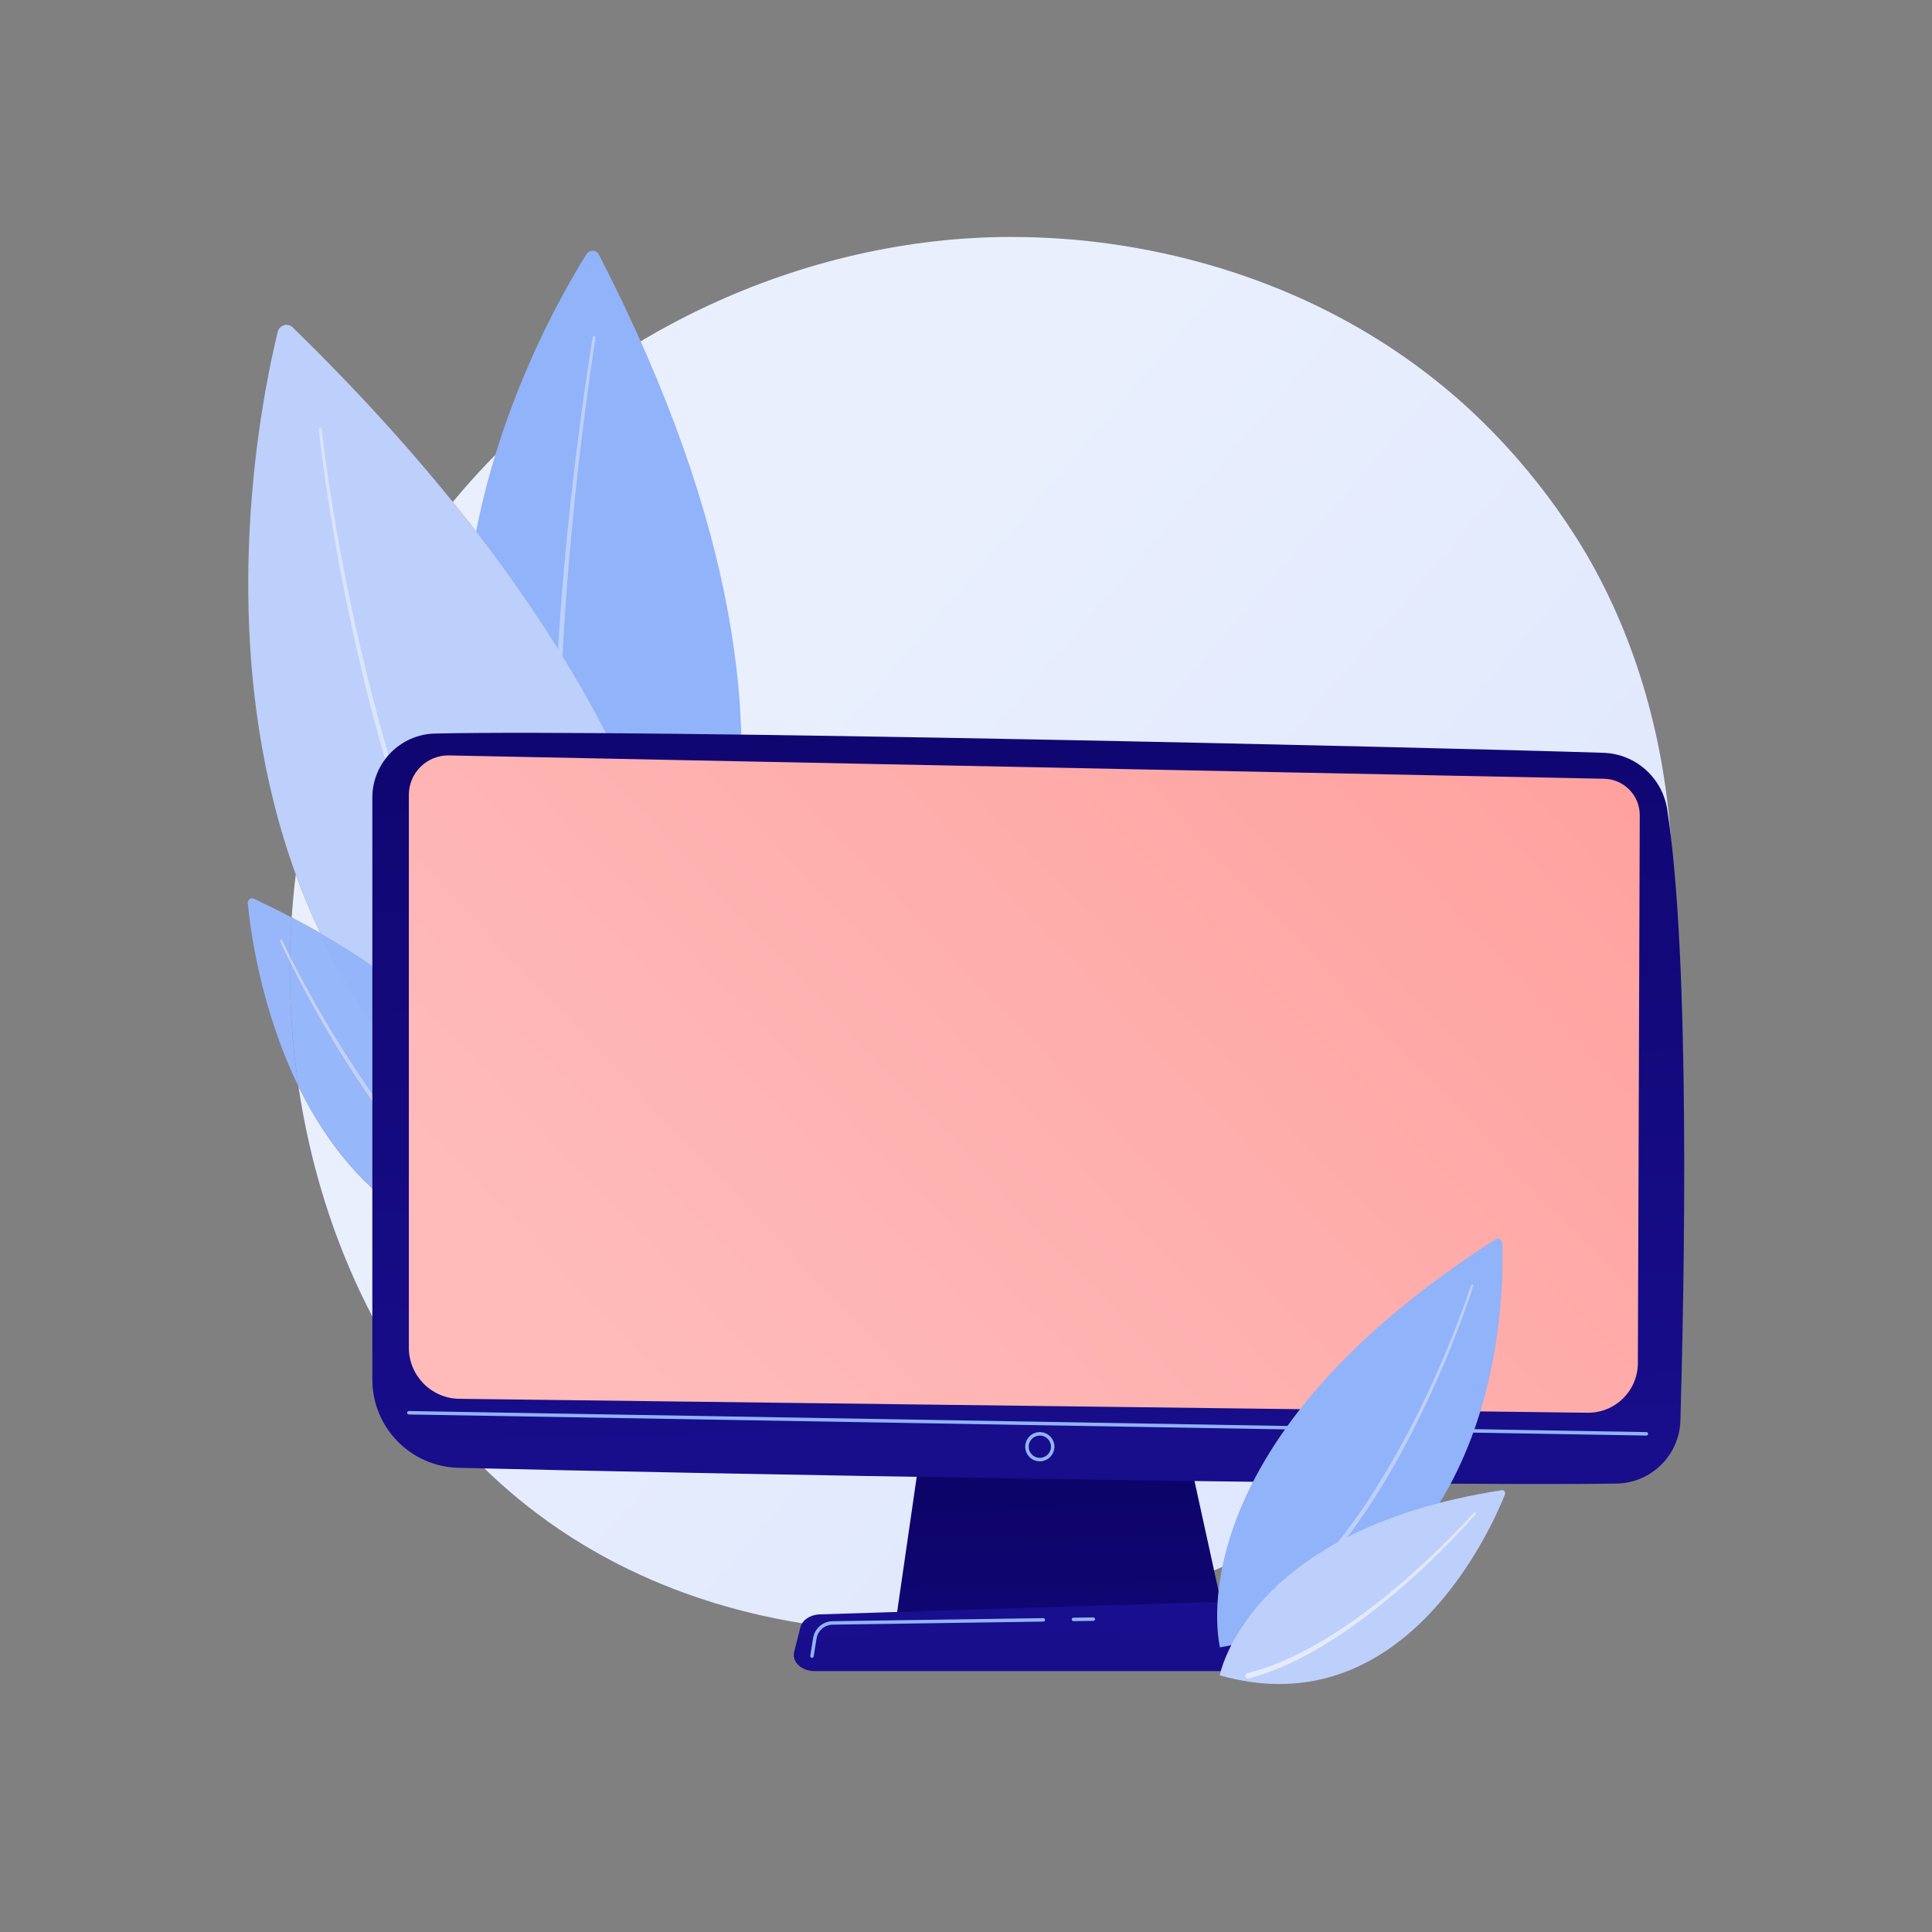<?xml version="1.0" encoding="UTF-8" standalone="no"?><!-- Generator: Gravit.io --><svg xmlns="http://www.w3.org/2000/svg" xmlns:xlink="http://www.w3.org/1999/xlink" style="isolation:isolate" viewBox="0 0 3710 3710" width="3710pt" height="3710pt"><rect x="0" y="0" width="3710" height="3710" fill="#808080" stroke="none"/><defs><clipPath id="_clipPath_ZiC0Z6D6jhuRrvj77w7i6AnWR2xZiUUj"><rect x="0" y="0" width="3710" height="3710"/></clipPath></defs><g clip-path="url(#_clipPath_ZiC0Z6D6jhuRrvj77w7i6AnWR2xZiUUj)"><g><clipPath id="_clipPath_7uxGLQN9L6FhW5gLtcTLhW47LCqRmNXz"><path d=" M 0 0 L 0 3710 L 3710 3710 L 3710 0 L 0 0 Z " fill="rgb(255,255,255)"/></clipPath><g clip-path="url(#_clipPath_7uxGLQN9L6FhW5gLtcTLhW47LCqRmNXz)"><linearGradient id="_lgradient_62" x1="0" y1="0" x2="1" y2="0" gradientTransform="matrix(-1993.39,-1744.21,1744.21,-1993.39,3439.53,3171.67)" gradientUnits="userSpaceOnUse"><stop offset="0%" stop-opacity="1" style="stop-color:rgb(218,227,254)"/><stop offset="100%" stop-opacity="1" style="stop-color:rgb(233,239,253)"/></linearGradient><path d=" M 1757.95 3135.4 C 1691.89 3135.4 1626.33 3130.53 1561.75 3120.59 C 1464.91 3105.67 1199.42 3061.24 964.373 2851.62 C 751.634 2661.9 617.533 2384.81 573.076 2085.86 C 655.296 2254.09 805.251 2417.39 1077.71 2419.79 C 1077.71 2419.79 1082.93 2367.87 1059.97 2287.62 C 1129.87 2331.33 1207.74 2370.91 1294.42 2405.41 C 1294.42 2405.41 1572.52 1834.06 869.521 963.994 C 1137.18 639.372 1546.52 455 1942.04 455 C 1952.89 455 1963.7 455.138 1974.52 455.416 C 2071.99 457.918 2445.54 473.346 2773.82 744.042 C 2822.04 783.802 2928.39 878.282 3024.24 1028.17 C 3249.31 1380.13 3268.65 1870.49 3100.75 2265.82 C 2871.08 2806.6 2300.67 3135.4 1757.95 3135.4 Z  M 615.271 1792.1 C 597.566 1781.94 579.206 1771.86 560.127 1761.86 C 561.987 1734.28 564.608 1706.68 567.995 1679.17 C 581.799 1717.07 597.508 1754.83 615.271 1792.1 Z " fill-rule="evenodd" fill="url(#_lgradient_62)"/><path d=" M 1126.5 487.793 C 1041.03 623.015 575.84 1430.24 1254.91 2002.83 C 1254.91 2002.83 1697.97 1550.25 1149.96 488.773 C 1145.16 479.487 1132.08 478.959 1126.5 487.793 Z " fill="rgb(145,179,250)"/><path d=" M 1143.56 648.878 C 1135.59 699.263 1128.64 749.874 1122.14 800.504 C 1115.66 851.146 1109.76 901.862 1104.46 952.637 C 1093.85 1054.18 1085.52 1155.97 1080.32 1257.9 C 1075.21 1359.82 1073.05 1461.93 1076.48 1563.82 C 1078.03 1614.77 1081.43 1665.64 1086.76 1716.26 C 1092.17 1766.85 1099.57 1817.25 1110.92 1866.7 L 1110.93 1866.73 C 1111.74 1870.26 1109.53 1873.78 1106 1874.59 C 1102.47 1875.41 1098.94 1873.2 1098.13 1869.67 L 1098.12 1869.63 C 1086.92 1819.4 1079.78 1768.5 1074.65 1717.51 C 1069.59 1666.5 1066.5 1615.34 1065.25 1564.17 C 1062.44 1461.83 1065.24 1359.48 1070.99 1257.4 C 1076.82 1155.3 1085.8 1053.43 1097.05 951.838 C 1102.67 901.04 1108.89 850.31 1115.69 799.658 C 1122.51 749.004 1129.77 698.436 1138.08 647.966 C 1138.33 646.451 1139.76 645.425 1141.27 645.674 C 1142.78 645.923 1143.81 647.343 1143.57 648.852 L 1143.56 648.878 Z " fill="rgb(189,208,251)"/><path d=" M 533.445 636.913 C 484.938 833.571 249.391 1989.53 1294.42 2405.41 C 1294.42 2405.41 1645.4 1684.32 562.019 628.695 C 552.542 619.46 536.614 624.065 533.445 636.913 Z " fill="rgb(189,208,251)"/><linearGradient id="_lgradient_63" x1="0" y1="0" x2="1" y2="0" gradientTransform="matrix(601.811,0,0,601.811,612.196,1572.31)" gradientUnits="userSpaceOnUse"><stop offset="0%" stop-opacity="1" style="stop-color:rgb(218,227,254)"/><stop offset="100%" stop-opacity="1" style="stop-color:rgb(233,239,253)"/></linearGradient><path d=" M 617.745 823.851 C 625.38 891.405 635.85 958.754 647.634 1025.78 C 659.477 1092.81 672.94 1159.55 688.053 1225.92 C 718.326 1358.61 754.886 1489.94 799.916 1618.33 C 845.063 1746.59 898.545 1872.18 965.089 1990.65 C 981.623 2020.32 999.28 2049.33 1017.66 2077.85 C 1035.99 2106.4 1055.42 2134.23 1075.87 2161.27 C 1116.56 2215.5 1161.93 2266.18 1211.83 2311.86 L 1211.88 2311.9 C 1214.55 2314.34 1214.73 2318.5 1212.29 2321.17 C 1209.84 2323.84 1205.69 2324.03 1203.01 2321.58 L 1202.99 2321.56 C 1152.59 2275 1106.95 2223.51 1066.13 2168.58 C 1045.61 2141.2 1026.15 2113.04 1007.81 2084.18 C 989.426 2055.36 971.783 2026.06 955.284 1996.14 C 888.879 1876.62 835.788 1750.27 791.092 1621.4 C 746.521 1492.41 710.496 1360.63 680.782 1227.55 C 665.95 1161 652.774 1094.08 641.224 1026.89 C 629.729 959.682 619.566 892.28 612.212 824.408 C 612.047 822.881 613.15 821.51 614.677 821.344 C 616.204 821.179 617.575 822.283 617.741 823.809 L 617.745 823.851 Z " fill="url(#_lgradient_63)"/><path d=" M 573.076 2085.86 C 499.743 1935.82 480.297 1781.87 475.843 1734.6 C 475.338 1729.25 479.358 1724.92 483.856 1724.92 C 484.865 1724.92 485.898 1725.14 486.909 1725.61 C 512.4 1737.54 536.779 1749.63 560.127 1761.86 C 558.47 1786.43 557.418 1811.02 556.96 1835.57 C 552.004 1825.7 547.153 1815.79 542.441 1805.83 L 542.421 1805.79 C 541.958 1804.81 540.987 1804.24 539.971 1804.24 C 539.592 1804.24 539.206 1804.32 538.839 1804.49 C 537.48 1805.12 536.886 1806.72 537.514 1808.08 C 543.73 1821.56 550.17 1834.89 556.778 1848.14 C 555.955 1928.07 561.458 2007.74 573.076 2085.86 Z " fill="rgb(151,183,250)"/><linearGradient id="_lgradient_64" x1="0" y1="0" x2="1" y2="0" gradientTransform="matrix(-1993.39,-1744.21,1744.21,-1993.39,3439.53,3171.67)" gradientUnits="userSpaceOnUse"><stop offset="0%" stop-opacity="1" style="stop-color:rgb(149,182,250)"/><stop offset="100%" stop-opacity="1" style="stop-color:rgb(150,183,250)"/></linearGradient><path d=" M 1077.71 2419.79 C 805.251 2417.39 655.296 2254.09 573.076 2085.86 C 561.458 2007.74 555.955 1928.07 556.778 1848.14 C 564.367 1863.35 572.176 1878.45 580.112 1893.49 C 594.976 1921.6 610.478 1949.38 626.521 1976.84 C 642.591 2004.29 659.261 2031.4 676.539 2058.12 C 693.805 2084.84 711.677 2111.2 730.392 2136.96 C 749.082 2162.73 768.326 2188.14 788.694 2212.66 C 809.027 2237.2 829.968 2261.29 852.327 2284.09 C 896.689 2329.94 945.678 2371.9 1000.77 2405.18 L 1000.83 2405.21 C 1001.85 2405.81 1002.97 2406.1 1004.07 2406.1 C 1006.26 2406.1 1008.4 2404.97 1009.59 2402.95 C 1011.38 2399.91 1010.37 2395.99 1007.33 2394.19 L 1007.25 2394.15 C 980.222 2378.22 954.555 2359.93 930.033 2340.17 L 911.852 2325.07 L 894.238 2309.28 C 888.277 2304.12 882.748 2298.47 877.011 2293.06 C 871.302 2287.61 865.599 2282.15 860.148 2276.43 C 837.81 2254.1 816.816 2230.41 796.401 2206.25 C 775.95 2182.11 756.58 2157.04 737.745 2131.59 C 718.883 2106.15 700.841 2080.09 683.389 2053.64 C 665.924 2027.2 649.053 2000.35 632.771 1973.15 C 616.516 1945.93 600.791 1918.38 585.7 1890.49 C 575.883 1872.32 566.235 1854.02 556.96 1835.57 C 557.418 1811.02 558.47 1786.43 560.127 1761.86 C 579.206 1771.86 597.566 1781.94 615.271 1792.1 C 703.69 1977.6 843.642 2152.34 1059.97 2287.62 C 1082.93 2367.87 1077.71 2419.79 1077.71 2419.79 Z " fill="url(#_lgradient_64)"/><path d=" M 1059.97 2287.62 C 843.642 2152.34 703.69 1977.6 615.271 1792.1 C 918.645 1966.23 1023.97 2161.76 1059.97 2287.62 Z " fill="rgb(148,181,250)"/><path d=" M 556.778 1848.14 C 550.17 1834.89 543.73 1821.56 537.514 1808.08 C 536.886 1806.72 537.48 1805.12 538.839 1804.49 C 539.206 1804.32 539.592 1804.24 539.971 1804.24 C 540.987 1804.24 541.958 1804.81 542.421 1805.79 L 542.441 1805.83 C 547.153 1815.79 552.004 1825.7 556.96 1835.57 C 556.882 1839.78 556.822 1843.93 556.778 1848.14 Z " fill="rgb(193,211,251)"/><linearGradient id="_lgradient_65" x1="0" y1="0" x2="1" y2="0" gradientTransform="matrix(-1993.39,-1744.21,1744.21,-1993.39,3439.53,3171.67)" gradientUnits="userSpaceOnUse"><stop offset="0%" stop-opacity="1" style="stop-color:rgb(191,209,251)"/><stop offset="100%" stop-opacity="1" style="stop-color:rgb(192,210,251)"/></linearGradient><path d=" M 1004.07 2406.1 C 1002.97 2406.1 1001.85 2405.81 1000.83 2405.21 L 1000.77 2405.18 C 945.678 2371.9 896.689 2329.94 852.327 2284.09 C 829.968 2261.29 809.027 2237.2 788.694 2212.66 C 768.326 2188.14 749.082 2162.73 730.392 2136.96 C 711.677 2111.2 693.805 2084.84 676.539 2058.12 C 659.261 2031.4 642.591 2004.29 626.521 1976.84 C 610.478 1949.38 594.976 1921.6 580.112 1893.49 C 572.176 1878.45 564.367 1863.35 556.778 1848.14 C 556.822 1843.93 556.882 1839.78 556.96 1835.57 C 566.235 1854.02 575.883 1872.32 585.7 1890.49 C 600.791 1918.38 616.516 1945.93 632.771 1973.15 C 649.053 2000.35 665.924 2027.2 683.389 2053.64 C 700.841 2080.09 718.883 2106.15 737.745 2131.59 C 756.58 2157.04 775.95 2182.11 796.401 2206.25 C 816.816 2230.41 837.81 2254.1 860.148 2276.43 C 865.599 2282.15 871.302 2287.61 877.011 2293.06 C 882.748 2298.47 888.277 2304.12 894.238 2309.28 L 911.852 2325.07 L 930.033 2340.17 C 954.555 2359.93 980.222 2378.22 1007.25 2394.15 L 1007.33 2394.19 C 1010.37 2395.99 1011.38 2399.91 1009.59 2402.95 C 1008.4 2404.97 1006.26 2406.1 1004.07 2406.1 Z " fill="url(#_lgradient_65)"/><linearGradient id="_lgradient_66" x1="0" y1="0" x2="1" y2="0" gradientTransform="matrix(13.412,1381.28,-1381.28,13.412,2030.72,2533.5)" gradientUnits="userSpaceOnUse"><stop offset="0%" stop-opacity="1" style="stop-color:rgb(9,0,93)"/><stop offset="100%" stop-opacity="1" style="stop-color:rgb(26,15,145)"/></linearGradient><path d=" M 1775.15 2733.8 L 1720.75 3109.19 L 2351.86 3109.19 L 2269.66 2733.8 L 1775.15 2733.8 Z " fill="url(#_lgradient_66)"/><linearGradient id="_lgradient_67" x1="0" y1="0" x2="1" y2="0" gradientTransform="matrix(46.937,2863.13,-2863.13,46.937,1939.93,283.273)" gradientUnits="userSpaceOnUse"><stop offset="0%" stop-opacity="1" style="stop-color:rgb(9,0,93)"/><stop offset="100%" stop-opacity="1" style="stop-color:rgb(26,15,145)"/></linearGradient><path d=" M 714.997 1531.81 L 714.997 2649.14 C 714.997 2741.06 788.243 2816.22 880.127 2818.59 C 1288.23 2829.11 2715.59 2854.63 3104.07 2848.91 C 3170.85 2847.92 3224.94 2794.49 3226.86 2727.74 C 3234.35 2468.17 3246.52 1843.98 3201.5 1554.2 C 3192.01 1493.17 3140.5 1447.54 3078.78 1445.57 C 2736.84 1434.63 1223.75 1399.89 835.442 1408.61 C 768.472 1410.12 714.997 1464.82 714.997 1531.81 Z " fill="url(#_lgradient_67)"/><linearGradient id="_lgradient_68" x1="0" y1="0" x2="1" y2="0" gradientTransform="matrix(2561.39,-2460.81,2460.81,2561.39,1285.21,2729.3)" gradientUnits="userSpaceOnUse"><stop offset="0%" stop-opacity="1" style="stop-color:rgb(254,187,186)"/><stop offset="100%" stop-opacity="1" style="stop-color:rgb(255,146,142)"/></linearGradient><path d=" M 785.106 1526.37 L 785.106 2587.91 C 785.106 2641.58 828.185 2685.31 881.845 2686.11 L 3048.18 2712.87 C 3101.38 2713.67 3144.99 2670.87 3145.19 2617.66 L 3148.81 1565.6 C 3148.96 1527.56 3118.65 1496.39 3080.62 1495.46 L 862.685 1450.65 C 820.148 1449.62 785.106 1483.82 785.106 1526.37 Z " fill="url(#_lgradient_68)"/><path d=" M 3161.5 2756.7 L 3161.44 2756.7 L 785.05 2716.21 C 783.215 2716.17 781.754 2714.66 781.785 2712.83 C 781.817 2710.99 783.407 2709.49 785.163 2709.56 L 3161.55 2750.05 C 3163.39 2750.09 3164.85 2751.6 3164.82 2753.43 C 3164.79 2755.25 3163.31 2756.7 3161.5 2756.7 Z " fill="rgb(145,179,250)"/><path d=" M 1996.75 2756.7 C 1984.94 2756.7 1975.34 2766.3 1975.34 2778.1 C 1975.34 2789.9 1984.94 2799.5 1996.75 2799.5 C 2008.55 2799.5 2018.15 2789.9 2018.15 2778.1 C 2018.15 2766.3 2008.55 2756.7 1996.75 2756.7 Z  M 1996.75 2806.15 C 1981.28 2806.15 1968.7 2793.57 1968.7 2778.1 C 1968.7 2762.64 1981.28 2750.05 1996.75 2750.05 C 2012.21 2750.05 2024.79 2762.64 2024.79 2778.1 C 2024.79 2793.57 2012.21 2806.15 1996.75 2806.15 Z " fill="rgb(145,179,250)"/><linearGradient id="_lgradient_69" x1="0" y1="0" x2="1" y2="0" gradientTransform="matrix(20.117,-1220.36,1220.36,20.117,2008.16,4257.97)" gradientUnits="userSpaceOnUse"><stop offset="0%" stop-opacity="1" style="stop-color:rgb(9,0,93)"/><stop offset="100%" stop-opacity="1" style="stop-color:rgb(26,15,145)"/></linearGradient><path d=" M 2487.8 3209.01 L 1564.13 3209.01 C 1539.04 3209.01 1520.19 3191.15 1525.04 3171.96 L 1536.9 3125.08 C 1540.46 3110.99 1555.97 3100.64 1574.39 3100.06 L 2464.84 3072.28 C 2484.08 3071.68 2501.12 3081.89 2505.32 3096.54 L 2526.68 3171.2 C 2532.23 3190.6 2513.3 3209.01 2487.8 3209.01 Z " fill="url(#_lgradient_69)"/><path d=" M 2061.36 3113.08 C 2059.55 3113.08 2058.07 3111.62 2058.04 3109.8 C 2058.01 3107.97 2059.48 3106.46 2061.31 3106.43 L 2099.47 3105.87 C 2101.25 3105.85 2102.81 3107.31 2102.84 3109.15 C 2102.87 3110.98 2101.4 3112.49 2099.57 3112.52 L 2061.41 3113.08 L 2061.36 3113.08 Z " fill="rgb(145,179,250)"/><path d=" M 1559.24 3183.48 C 1559.07 3183.48 1558.89 3183.47 1558.71 3183.44 C 1556.9 3183.15 1555.67 3181.45 1555.96 3179.64 L 1561.4 3145.54 C 1564.35 3127.07 1580.06 3113.47 1598.77 3113.19 L 2003.48 3107.27 C 2005.28 3107.18 2006.82 3108.71 2006.85 3110.55 C 2006.88 3112.38 2005.41 3113.89 2003.58 3113.92 L 1598.86 3119.84 C 1583.4 3120.06 1570.4 3131.31 1567.96 3146.59 L 1562.52 3180.68 C 1562.26 3182.32 1560.85 3183.48 1559.24 3183.48 Z " fill="rgb(145,179,250)"/><path d=" M 2884.78 2386.64 C 2888.66 2486.22 2887.58 3066.62 2342.76 3163.44 C 2342.76 3163.44 2245.11 2781.16 2871.82 2379.85 C 2877.31 2376.34 2884.52 2380.14 2884.78 2386.64 Z " fill="rgb(145,179,250)"/><path d=" M 2829.02 2469.43 C 2818.79 2501.47 2807.21 2532.94 2795.07 2564.23 C 2782.89 2595.5 2769.95 2626.47 2756.23 2657.11 C 2742.51 2687.74 2728.01 2718.03 2712.72 2747.92 C 2708.84 2755.37 2705.12 2762.89 2701.11 2770.27 L 2689.17 2792.45 C 2680.94 2807.08 2672.83 2821.79 2664.15 2836.18 C 2655.73 2850.72 2646.68 2864.88 2637.77 2879.13 L 2623.92 2900.2 C 2619.37 2907.27 2614.39 2914.04 2609.64 2920.98 C 2590.33 2948.5 2570.04 2975.41 2547.94 3000.84 L 2539.74 3010.45 L 2531.2 3019.76 L 2522.65 3029.07 L 2518.38 3033.73 L 2513.92 3038.21 L 2496.05 3056.11 L 2477.38 3073.22 C 2452.09 3095.57 2425.09 3116.12 2396.13 3133.76 C 2393.69 3135.25 2390.51 3134.47 2389.02 3132.04 C 2387.54 3129.6 2388.31 3126.42 2390.75 3124.93 L 2390.78 3124.91 L 2390.85 3124.87 C 2419.29 3107.83 2445.95 3087.86 2471.03 3066.03 L 2489.56 3049.3 L 2507.33 3031.76 L 2511.77 3027.36 L 2516.03 3022.79 L 2524.54 3013.65 L 2533.06 3004.5 L 2541.25 2995.05 C 2563.31 2970.04 2583.64 2943.5 2603.02 2916.31 C 2607.79 2909.45 2612.79 2902.76 2617.36 2895.77 L 2631.28 2874.93 C 2640.24 2860.83 2649.35 2846.81 2657.83 2832.41 C 2666.57 2818.15 2674.76 2803.57 2683.06 2789.06 L 2695.11 2767.06 C 2699.16 2759.74 2702.93 2752.27 2706.85 2744.89 C 2722.3 2715.22 2736.97 2685.13 2750.88 2654.69 C 2764.78 2624.25 2777.92 2593.45 2790.3 2562.35 C 2802.64 2531.25 2814.44 2499.87 2824.84 2468.13 L 2824.85 2468.08 C 2825.23 2466.94 2826.47 2466.31 2827.62 2466.69 C 2828.76 2467.06 2829.38 2468.29 2829.02 2469.43 Z " fill="rgb(189,208,251)"/><path d=" M 2889.84 2869.98 C 2863.36 2936.5 2694.86 3317.1 2342.27 3217.17 C 2342.27 3217.17 2394.65 2936.97 2884.09 2861.63 C 2888.37 2860.97 2891.57 2865.63 2889.84 2869.98 Z " fill="rgb(189,208,251)"/><linearGradient id="_lgradient_70" x1="0" y1="0" x2="1" y2="0" gradientTransform="matrix(-528.008,1443.23,-1443.23,-528.008,2913.17,2240.47)" gradientUnits="userSpaceOnUse"><stop offset="0%" stop-opacity="1" style="stop-color:rgb(218,227,254)"/><stop offset="100%" stop-opacity="1" style="stop-color:rgb(233,239,253)"/></linearGradient><path d=" M 2833.28 2907.96 C 2818.38 2925.06 2802.91 2941.52 2787.17 2957.76 C 2771.41 2973.98 2755.29 2989.85 2738.87 3005.4 C 2722.42 3020.93 2705.64 3036.1 2688.51 3050.89 C 2671.4 3065.69 2653.94 3080.12 2636.03 3093.97 C 2618.13 3107.84 2599.92 3121.34 2581.12 3134.02 C 2562.34 3146.72 2543.24 3158.99 2523.42 3170.1 C 2483.98 3192.55 2442.14 3211.44 2397.83 3223.18 C 2395.07 3223.91 2392.24 3222.27 2391.51 3219.51 C 2390.78 3216.75 2392.42 3213.92 2395.18 3213.19 L 2395.21 3213.18 L 2395.31 3213.15 C 2438.51 3202.22 2479.89 3184.14 2519.09 3162.38 C 2538.79 3151.63 2557.84 3139.68 2576.6 3127.3 C 2595.38 3114.93 2613.6 3101.72 2631.54 3088.14 C 2649.5 3074.56 2667.02 3060.41 2684.22 3045.86 C 2701.42 3031.33 2718.31 3016.4 2734.86 3001.11 C 2751.39 2985.8 2767.63 2970.17 2783.51 2954.17 C 2799.37 2938.17 2815.02 2921.88 2829.97 2905.1 L 2829.99 2905.07 C 2830.8 2904.17 2832.18 2904.08 2833.08 2904.89 C 2833.98 2905.69 2834.06 2907.06 2833.28 2907.96 Z " fill="url(#_lgradient_70)"/></g></g></g></svg>